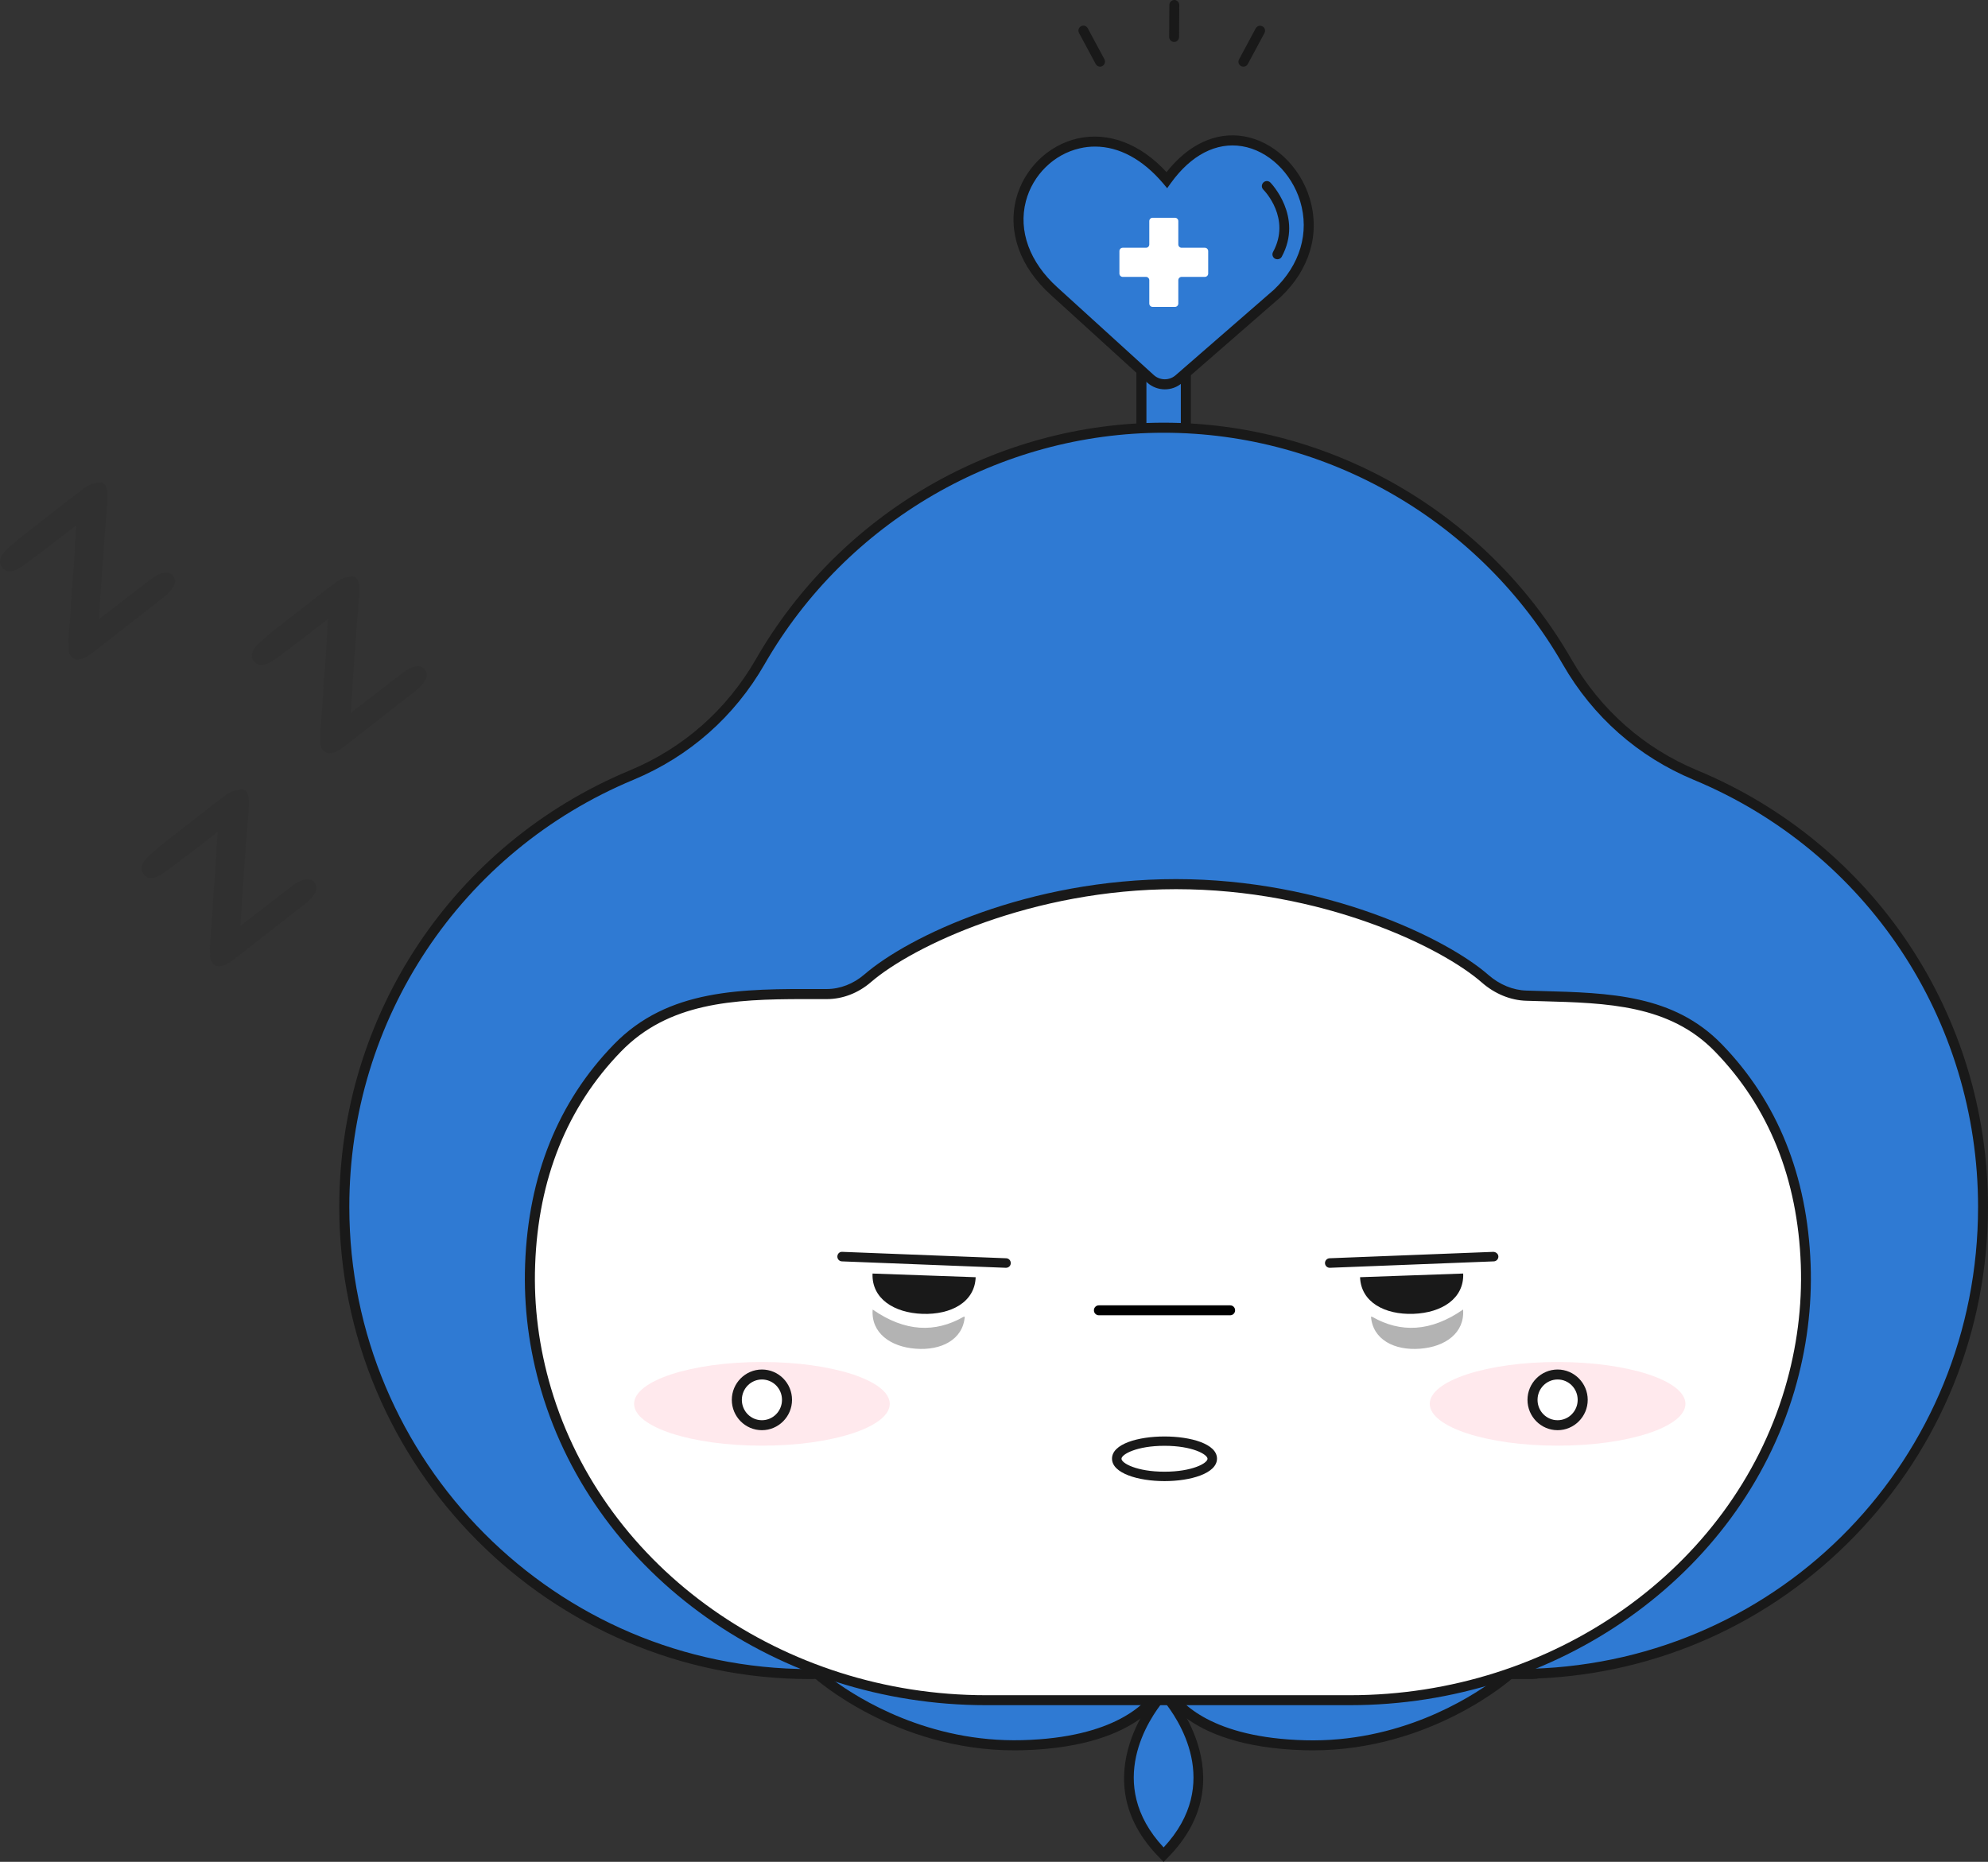 <svg width="158" height="148" viewBox="0 0 158 148" fill="none" xmlns="http://www.w3.org/2000/svg">
<rect x="0" y="0" width="158" height="148" fill="#333333" stroke="none"/>
<g clip-path="url(#clip0_544_94383)">
<path d="M87.432 5.297C87.292 5.297 87.152 5.218 87.082 5.086L85.758 2.622C85.653 2.428 85.723 2.191 85.916 2.085C86.109 1.98 86.345 2.05 86.45 2.244L87.774 4.708C87.879 4.901 87.809 5.139 87.616 5.244C87.564 5.28 87.502 5.297 87.432 5.297Z" fill="#191919"/>
<path d="M98.82 5.297C98.758 5.297 98.688 5.28 98.635 5.253C98.442 5.148 98.372 4.91 98.478 4.716L99.801 2.252C99.906 2.059 100.143 1.988 100.336 2.094C100.529 2.2 100.599 2.437 100.494 2.631L99.17 5.095C99.1 5.227 98.96 5.297 98.82 5.297Z" fill="#191919"/>
<path d="M93.314 3.335C93.095 3.335 92.92 3.15 92.92 2.93L92.938 0.396C92.938 0.176 93.113 0 93.332 0C93.551 0 93.726 0.185 93.726 0.405L93.709 2.939C93.709 3.159 93.534 3.335 93.314 3.335Z" fill="#191919"/>
<path d="M94.252 25.75V48.463C94.252 49.44 93.463 50.241 92.482 50.241C91.509 50.241 90.711 49.449 90.711 48.463V25.75" fill="#2F7AD3"/>
<path d="M92.482 50.637C91.289 50.637 90.316 49.66 90.316 48.463V25.75H91.114V48.463C91.114 49.22 91.728 49.836 92.482 49.836C93.236 49.836 93.849 49.22 93.849 48.463V25.75H94.647V48.463C94.647 49.66 93.674 50.637 92.482 50.637Z" fill="#191919"/>
<path d="M157.605 95.93C157.605 80.451 148.173 67.189 134.761 61.61C130.448 59.815 126.88 56.655 124.548 52.599C118.158 41.475 106.192 33.986 92.49 33.986C78.78 33.986 66.823 41.475 60.433 52.599C58.101 56.655 54.533 59.815 50.22 61.61C36.808 67.189 27.376 80.451 27.376 95.93C27.376 116.443 43.944 133.075 64.378 133.075C64.772 133.075 65.158 133.058 65.552 133.049V133.075H121.796V133.049C141.668 132.424 157.605 116.047 157.605 95.93Z" fill="#2F7AD3"/>
<path d="M121.778 133.472H65.166V133.454C64.895 133.463 64.632 133.472 64.36 133.472C43.742 133.472 26.964 116.629 26.964 95.931C26.964 80.689 36.028 67.075 50.054 61.241C54.305 59.472 57.768 56.418 60.073 52.405C66.744 40.807 79.157 33.6 92.482 33.6C105.806 33.6 118.219 40.807 124.89 52.405C127.195 56.418 130.667 59.481 134.909 61.241C148.935 67.075 157.999 80.689 157.999 95.931C157.999 105.752 154.247 115.036 147.436 122.076C140.73 129.01 131.771 133.032 122.181 133.428V133.445L121.778 133.472ZM65.912 132.68H121.497L121.769 132.653C141.642 132.029 157.21 115.898 157.21 95.939C157.21 81.023 148.339 67.7 134.611 61.989C130.202 60.158 126.599 56.981 124.206 52.81C117.684 41.458 105.526 34.4 92.49 34.4C79.455 34.4 67.288 41.449 60.766 52.801C58.373 56.973 54.77 60.141 50.361 61.98C36.633 67.691 27.762 81.014 27.762 95.931C27.762 116.189 44.181 132.68 64.369 132.68C64.667 132.68 64.965 132.671 65.263 132.662L65.912 132.645V132.68Z" fill="#191919"/>
<path d="M65 133.085C65 133.085 71.478 138.99 81.252 138.735C91.026 138.479 92.482 133.842 92.482 133.842L65 133.085Z" fill="#2F7AD3"/>
<path d="M80.639 139.139C71.163 139.139 64.799 133.437 64.728 133.384L63.94 132.662L93.017 133.454L92.859 133.956C92.797 134.158 91.202 138.866 81.261 139.13C81.051 139.13 80.849 139.139 80.639 139.139ZM66.175 133.516C68.27 135.065 73.828 138.523 81.235 138.329C88.625 138.136 91.114 135.373 91.842 134.211L66.175 133.516Z" fill="#191919"/>
<path d="M119.964 133.085C119.964 133.085 113.486 138.99 103.712 138.735C93.938 138.479 92.482 133.842 92.482 133.842L119.964 133.085Z" fill="#2F7AD3"/>
<path d="M104.325 139.139C104.115 139.139 103.913 139.139 103.703 139.13C93.762 138.866 92.166 134.158 92.105 133.956L91.947 133.454L121.024 132.662L120.235 133.384C120.174 133.437 113.801 139.139 104.325 139.139ZM93.122 134.22C93.841 135.373 96.33 138.145 103.729 138.338C111.154 138.532 116.694 135.065 118.789 133.525L93.122 134.22Z" fill="#191919"/>
<path d="M92.481 134.599C92.481 134.599 86.275 141.208 92.481 147.438C98.687 141.208 92.481 134.599 92.481 134.599Z" fill="#2F7AD3"/>
<path d="M92.481 148.001L92.201 147.719C85.793 141.295 92.131 134.396 92.192 134.326L92.481 134.018L92.771 134.326C92.832 134.396 99.17 141.286 92.762 147.719L92.481 148.001ZM92.481 135.206C91.368 136.57 87.748 141.779 92.481 146.857C97.215 141.779 93.595 136.57 92.481 135.206Z" fill="#191919"/>
<path d="M143.509 100.524C143.22 92.56 140.222 87.069 136.575 83.311C132.569 79.175 127.125 79.334 121.313 79.158C120.095 79.122 118.955 78.621 118.044 77.811C114.467 74.67 104.816 70.287 93.472 70.287C82.181 70.287 72.574 74.652 68.954 77.776C68.042 78.559 66.902 79.034 65.701 79.026C59.381 79.008 53.394 78.858 49.072 83.311C45.434 87.069 42.427 92.56 42.138 100.524C42.007 104.062 42.506 107.388 43.409 110.468C47.766 125.191 62.247 135.161 78.359 135.161H107.279C123.4 135.161 137.872 125.2 142.229 110.468C143.141 107.388 143.632 104.062 143.509 100.524Z" fill="white"/>
<path d="M107.278 135.548H78.359C61.905 135.548 47.38 125.278 43.023 110.573C42.041 107.265 41.612 103.877 41.734 100.506C41.989 93.466 44.355 87.588 48.782 83.029C53.104 78.576 58.968 78.603 65.175 78.62H65.692C65.701 78.62 65.701 78.62 65.71 78.62C66.77 78.62 67.831 78.207 68.69 77.468C72.223 74.414 81.743 69.882 93.463 69.882C105.227 69.882 114.94 74.555 118.297 77.503C119.174 78.268 120.252 78.717 121.322 78.743L122.54 78.779C127.931 78.928 133.016 79.06 136.855 83.02C141.273 87.579 143.64 93.457 143.903 100.497C144.026 103.868 143.588 107.256 142.614 110.565C138.258 125.278 123.732 135.548 107.278 135.548ZM63.842 79.421C58.302 79.421 53.13 79.694 49.352 83.592C45.074 88.001 42.778 93.704 42.532 100.541C42.409 103.824 42.839 107.124 43.794 110.353C48.046 124.724 62.264 134.756 78.368 134.756H107.287C123.39 134.756 137.609 124.724 141.861 110.353C142.816 107.124 143.237 103.824 143.123 100.541C142.877 93.704 140.581 88.001 136.303 83.592C132.691 79.87 127.756 79.729 122.531 79.588L121.304 79.553C120.051 79.518 118.797 78.999 117.78 78.11C114.51 75.241 105.017 70.683 93.472 70.683C82.041 70.683 72.53 75.215 69.216 78.075C68.208 78.946 66.963 79.421 65.718 79.421C65.71 79.421 65.71 79.421 65.701 79.421H65.184C64.728 79.421 64.281 79.421 63.842 79.421Z" fill="#191919"/>
<path d="M101.519 23.329L93.7 30.141C93.051 30.704 92.078 30.695 91.447 30.114L83.777 23.136C76.08 16.157 85.863 6.143 92.744 14.318C98.881 5.773 108.646 16.58 101.519 23.329Z" fill="#2F7AD3"/>
<path d="M92.578 30.95C92.07 30.95 91.57 30.766 91.167 30.405L83.496 23.426C81.068 21.226 80.078 18.445 80.761 15.797C81.384 13.421 83.295 11.546 85.635 11.009C88.081 10.455 90.641 11.423 92.71 13.685C94.454 11.476 96.619 10.464 98.846 10.833C101.204 11.229 103.316 13.209 104.088 15.761C104.938 18.56 104.097 21.42 101.782 23.611L101.774 23.62L93.954 30.431C93.56 30.783 93.069 30.95 92.578 30.95ZM87.029 11.652C86.626 11.652 86.214 11.696 85.811 11.793C83.759 12.259 82.076 13.913 81.533 15.999C80.919 18.349 81.831 20.848 84.031 22.837L91.701 29.815C92.192 30.255 92.929 30.264 93.428 29.833L101.248 23.03C103.325 21.059 104.088 18.498 103.334 15.999C102.641 13.729 100.792 11.969 98.723 11.625C96.672 11.282 94.664 12.321 93.06 14.547L92.762 14.961L92.438 14.573C90.816 12.664 88.94 11.652 87.029 11.652Z" fill="#191919"/>
<path d="M95.76 19.695H93.911C93.762 19.695 93.648 19.572 93.648 19.431V17.575C93.648 17.425 93.525 17.311 93.385 17.311H91.605C91.456 17.311 91.342 17.434 91.342 17.575V19.431C91.342 19.581 91.22 19.695 91.079 19.695H89.23C89.081 19.695 88.967 19.819 88.967 19.959V21.746C88.967 21.895 89.09 22.01 89.23 22.01H91.079C91.228 22.01 91.342 22.133 91.342 22.274V24.131C91.342 24.28 91.465 24.395 91.605 24.395H93.385C93.534 24.395 93.648 24.271 93.648 24.131V22.274C93.648 22.124 93.771 22.01 93.911 22.01H95.76C95.909 22.01 96.023 21.887 96.023 21.746V19.959C96.023 19.819 95.909 19.695 95.76 19.695Z" fill="white"/>
<path d="M101.528 20.61C101.467 20.61 101.397 20.592 101.336 20.566C101.143 20.46 101.073 20.223 101.178 20.029C102.624 17.363 100.503 15.171 100.406 15.075C100.249 14.916 100.249 14.67 100.406 14.511C100.564 14.353 100.81 14.353 100.967 14.511C100.994 14.538 103.597 17.213 101.87 20.407C101.809 20.531 101.669 20.61 101.528 20.61Z" fill="#191919"/>
<path opacity="0.18" d="M60.555 114.92C66.167 114.92 70.715 113.431 70.715 111.594C70.715 109.757 66.167 108.268 60.555 108.268C54.944 108.268 50.395 109.757 50.395 111.594C50.395 113.431 54.944 114.92 60.555 114.92Z" fill="#FF859C"/>
<path opacity="0.18" d="M123.794 114.92C129.405 114.92 133.954 113.431 133.954 111.594C133.954 109.757 129.405 108.268 123.794 108.268C118.183 108.268 113.634 109.757 113.634 111.594C113.634 113.431 118.183 114.92 123.794 114.92Z" fill="#FF859C"/>
<path d="M60.555 112.897C61.437 112.897 62.151 112.172 62.151 111.277C62.151 110.383 61.437 109.658 60.555 109.658C59.674 109.658 58.96 110.383 58.96 111.277C58.96 112.172 59.674 112.897 60.555 112.897Z" fill="white"/>
<path d="M60.555 109.658C61.441 109.658 62.151 110.38 62.151 111.277C62.151 112.175 61.432 112.897 60.555 112.897C59.67 112.897 58.96 112.175 58.96 111.277C58.96 110.38 59.679 109.658 60.555 109.658ZM60.555 108.866C59.24 108.866 58.162 109.949 58.162 111.277C58.162 112.606 59.232 113.689 60.555 113.689C61.87 113.689 62.948 112.606 62.948 111.277C62.948 109.949 61.879 108.866 60.555 108.866Z" fill="#191919"/>
<path d="M123.794 112.897C124.675 112.897 125.389 112.172 125.389 111.277C125.389 110.383 124.675 109.658 123.794 109.658C122.913 109.658 122.198 110.383 122.198 111.277C122.198 112.172 122.913 112.897 123.794 112.897Z" fill="white"/>
<path d="M123.794 109.658C124.679 109.658 125.389 110.38 125.389 111.277C125.389 112.175 124.67 112.897 123.794 112.897C122.908 112.897 122.198 112.175 122.198 111.277C122.198 110.38 122.917 109.658 123.794 109.658ZM123.794 108.866C122.479 108.866 121.4 109.949 121.4 111.277C121.4 112.606 122.47 113.689 123.794 113.689C125.108 113.689 126.187 112.606 126.187 111.277C126.187 109.949 125.108 108.866 123.794 108.866Z" fill="#191919"/>
<path d="M79.954 100.779C79.946 100.779 79.946 100.779 79.937 100.779L66.91 100.269C66.7 100.26 66.542 100.084 66.551 99.873C66.56 99.662 66.727 99.494 66.946 99.512L79.972 100.022C80.182 100.031 80.34 100.207 80.331 100.418C80.331 100.621 80.156 100.779 79.954 100.779Z" fill="#191919"/>
<path d="M77.543 101.528C77.473 103.517 75.58 104.52 73.309 104.441C71.048 104.361 69.268 103.226 69.347 101.237" fill="#191919"/>
<path d="M69.356 104.097C69.216 105.945 70.759 107.062 72.775 107.212C74.8 107.37 76.536 106.499 76.676 104.66L76.562 104.686C74.336 105.953 71.934 105.892 69.356 104.097Z" fill="#B3B3B3"/>
<path d="M105.683 100.779C105.481 100.779 105.315 100.621 105.306 100.418C105.297 100.207 105.464 100.031 105.665 100.022L118.692 99.512C118.885 99.52 119.078 99.67 119.086 99.873C119.095 100.084 118.929 100.26 118.727 100.269L105.7 100.779C105.692 100.779 105.683 100.779 105.683 100.779Z" fill="#191919"/>
<path d="M108.094 101.527C108.164 103.516 110.057 104.519 112.328 104.44C114.589 104.36 116.369 103.225 116.29 101.236" fill="#191919"/>
<path d="M116.282 104.097C116.422 105.945 114.879 107.062 112.863 107.212C110.838 107.37 109.102 106.499 108.962 104.66L109.076 104.686C111.302 105.953 113.704 105.892 116.282 104.097Z" fill="#B3B3B3"/>
<path d="M92.552 117.737C90.474 117.737 88.379 117.121 88.379 115.951C88.379 113.601 96.724 113.601 96.724 115.951C96.716 117.13 94.62 117.737 92.552 117.737ZM92.552 114.93C90.343 114.93 89.133 115.608 89.133 115.96C89.133 116.312 90.343 116.989 92.552 116.989C94.761 116.989 95.97 116.312 95.97 115.96C95.962 115.608 94.761 114.93 92.552 114.93Z" fill="#191919"/>
<g opacity="0.3">
<g opacity="0.58">
<path opacity="0.58" d="M19.618 66.16C19.433 68.641 19.249 71.132 19.109 73.596C20.065 72.83 19.293 73.473 21.835 71.484C22.37 71.07 22.896 70.657 23.466 70.252C23.589 70.181 23.72 70.093 23.852 70.032L23.974 69.997C23.992 69.988 24.027 69.97 24.088 69.944C24.281 69.9 24.421 69.882 24.553 69.9C24.842 69.953 25.009 70.093 25.105 70.357C25.175 70.481 25.158 70.648 25.123 70.771C25.088 70.894 25.035 71.017 24.93 71.141C24.842 71.29 24.755 71.396 24.641 71.51C24.544 71.607 24.456 71.695 24.36 71.765L18.688 76.192C18.566 76.289 18.434 76.385 18.303 76.473C18.233 76.509 18.18 76.544 18.127 76.57C18.04 76.623 17.952 76.667 17.847 76.729C17.698 76.764 17.593 76.79 17.479 76.799C17.295 76.825 17.181 76.799 17.093 76.729L17.084 76.72C16.997 76.667 16.935 76.623 16.874 76.509C16.865 76.5 16.839 76.5 16.821 76.473C16.742 76.377 16.725 76.253 16.698 76.121C16.69 76.051 16.672 75.963 16.698 75.866C16.681 75.743 16.69 75.602 16.681 75.488C16.681 75.391 16.663 75.268 16.672 75.18C16.707 75.057 16.707 74.96 16.698 74.863L16.821 73.341L16.997 70.56C17.093 69.741 17.137 68.861 17.181 67.946C17.207 67.26 17.268 66.767 17.303 66.124C15.848 67.26 14.866 68.025 13.21 69.257C12.903 69.477 12.438 69.777 12.044 69.794C11.851 69.803 11.719 69.768 11.64 69.697C11.544 69.636 11.448 69.548 11.369 69.442C11.272 69.319 11.228 69.161 11.246 68.993C11.264 68.826 11.342 68.624 11.456 68.457C11.614 68.237 11.807 68.034 12.026 67.858C12.254 67.665 12.482 67.48 12.666 67.295L12.745 67.233C13.35 66.749 14.56 65.817 16.357 64.417C16.593 64.233 16.848 64.013 17.075 63.854C17.593 63.511 18.084 62.983 18.671 62.842C18.837 62.798 18.986 62.798 19.144 62.745C19.933 62.701 19.784 63.933 19.758 64.479C19.732 65.033 19.67 65.605 19.618 66.16Z" fill="#191919"/>
</g>
<g opacity="0.58">
<path opacity="0.58" d="M28.393 49.229C28.209 51.711 28.025 54.201 27.884 56.665C28.84 55.9 28.069 56.542 30.611 54.553C31.145 54.139 31.672 53.726 32.241 53.321C32.364 53.251 32.495 53.163 32.627 53.101L32.75 53.066C32.767 53.057 32.802 53.039 32.864 53.013C33.056 52.969 33.197 52.952 33.328 52.969C33.618 53.022 33.784 53.163 33.881 53.427C33.951 53.55 33.933 53.717 33.898 53.84C33.863 53.964 33.81 54.087 33.705 54.21C33.618 54.359 33.53 54.465 33.416 54.58C33.319 54.676 33.232 54.764 33.135 54.835L27.464 59.261C27.341 59.358 27.21 59.455 27.078 59.543C27.008 59.578 26.955 59.613 26.903 59.64C26.815 59.692 26.727 59.736 26.622 59.798C26.473 59.833 26.368 59.86 26.254 59.868C26.07 59.895 25.956 59.868 25.868 59.798L25.86 59.789C25.772 59.736 25.711 59.692 25.649 59.578C25.64 59.569 25.614 59.569 25.597 59.543C25.518 59.446 25.5 59.323 25.474 59.191C25.465 59.12 25.448 59.032 25.474 58.936C25.456 58.812 25.465 58.672 25.456 58.557C25.456 58.46 25.439 58.337 25.448 58.249C25.483 58.126 25.483 58.029 25.474 57.932L25.597 56.41L25.772 53.629C25.868 52.811 25.912 51.931 25.956 51.016C25.982 50.329 26.044 49.836 26.079 49.194C24.624 50.329 23.642 51.095 21.985 52.327C21.678 52.547 21.213 52.846 20.819 52.864C20.626 52.872 20.495 52.837 20.416 52.767C20.319 52.705 20.223 52.617 20.144 52.511C20.048 52.388 20.004 52.23 20.021 52.063C20.039 51.895 20.118 51.693 20.232 51.526C20.39 51.306 20.582 51.103 20.802 50.928C21.029 50.734 21.257 50.549 21.442 50.364L21.52 50.303C22.125 49.819 23.335 48.886 25.132 47.487C25.369 47.302 25.623 47.082 25.851 46.923C26.368 46.58 26.859 46.052 27.446 45.911C27.613 45.867 27.762 45.867 27.92 45.815C28.709 45.771 28.559 47.003 28.533 47.548C28.498 48.111 28.446 48.684 28.393 49.229Z" fill="#191919"/>
</g>
<g opacity="0.58">
<path opacity="0.58" d="M8.38 41.784C8.196 44.265 8.012 46.756 7.871 49.22C8.827 48.454 8.055 49.097 10.598 47.108C11.132 46.694 11.658 46.281 12.228 45.876C12.351 45.805 12.482 45.717 12.614 45.656L12.737 45.621C12.754 45.612 12.789 45.594 12.851 45.568C13.043 45.524 13.184 45.506 13.315 45.524C13.604 45.577 13.771 45.717 13.867 45.981C13.938 46.105 13.92 46.272 13.885 46.395C13.85 46.518 13.797 46.641 13.692 46.765C13.604 46.914 13.517 47.02 13.403 47.134C13.306 47.231 13.219 47.319 13.122 47.389L7.451 51.816C7.328 51.913 7.196 52.01 7.065 52.097C6.995 52.133 6.942 52.168 6.89 52.194C6.802 52.247 6.714 52.291 6.609 52.353C6.46 52.388 6.355 52.414 6.241 52.423C6.057 52.45 5.943 52.423 5.855 52.353L5.846 52.344C5.759 52.291 5.697 52.247 5.636 52.133C5.627 52.124 5.601 52.124 5.583 52.097C5.505 52.001 5.487 51.877 5.461 51.745C5.452 51.675 5.434 51.587 5.461 51.49C5.443 51.367 5.452 51.226 5.443 51.112C5.443 51.015 5.426 50.892 5.434 50.804C5.469 50.681 5.469 50.584 5.461 50.487L5.583 48.965L5.759 46.184C5.855 45.365 5.899 44.485 5.943 43.57C5.969 42.884 6.03 42.391 6.066 41.749C4.61 42.884 3.629 43.649 1.972 44.881C1.665 45.101 1.2 45.401 0.806 45.418C0.613 45.427 0.482 45.392 0.403 45.321C0.306 45.26 0.21 45.172 0.131 45.066C0.034 44.917 -0.018 44.758 -0.001 44.591C0.017 44.424 0.096 44.221 0.21 44.054C0.368 43.834 0.56 43.632 0.78 43.456C1.008 43.262 1.235 43.077 1.42 42.893L1.498 42.831C2.103 42.347 3.313 41.414 5.11 40.015C5.347 39.83 5.601 39.61 5.829 39.452C6.346 39.109 6.837 38.581 7.424 38.44C7.591 38.396 7.74 38.396 7.898 38.343C8.687 38.299 8.538 39.531 8.511 40.077C8.485 40.657 8.432 41.229 8.38 41.784Z" fill="#191919"/>
</g>
</g>
<path d="M97.767 104.555H87.336C87.117 104.555 86.941 104.379 86.941 104.159C86.941 103.939 87.117 103.763 87.336 103.763H97.767C97.987 103.763 98.162 103.939 98.162 104.159C98.162 104.379 97.987 104.555 97.767 104.555Z" fill="black"/>
</g>
<defs>
<clipPath id="clip0_544_94383">
<rect width="158" height="148" fill="white"/>
</clipPath>
</defs>
</svg>

